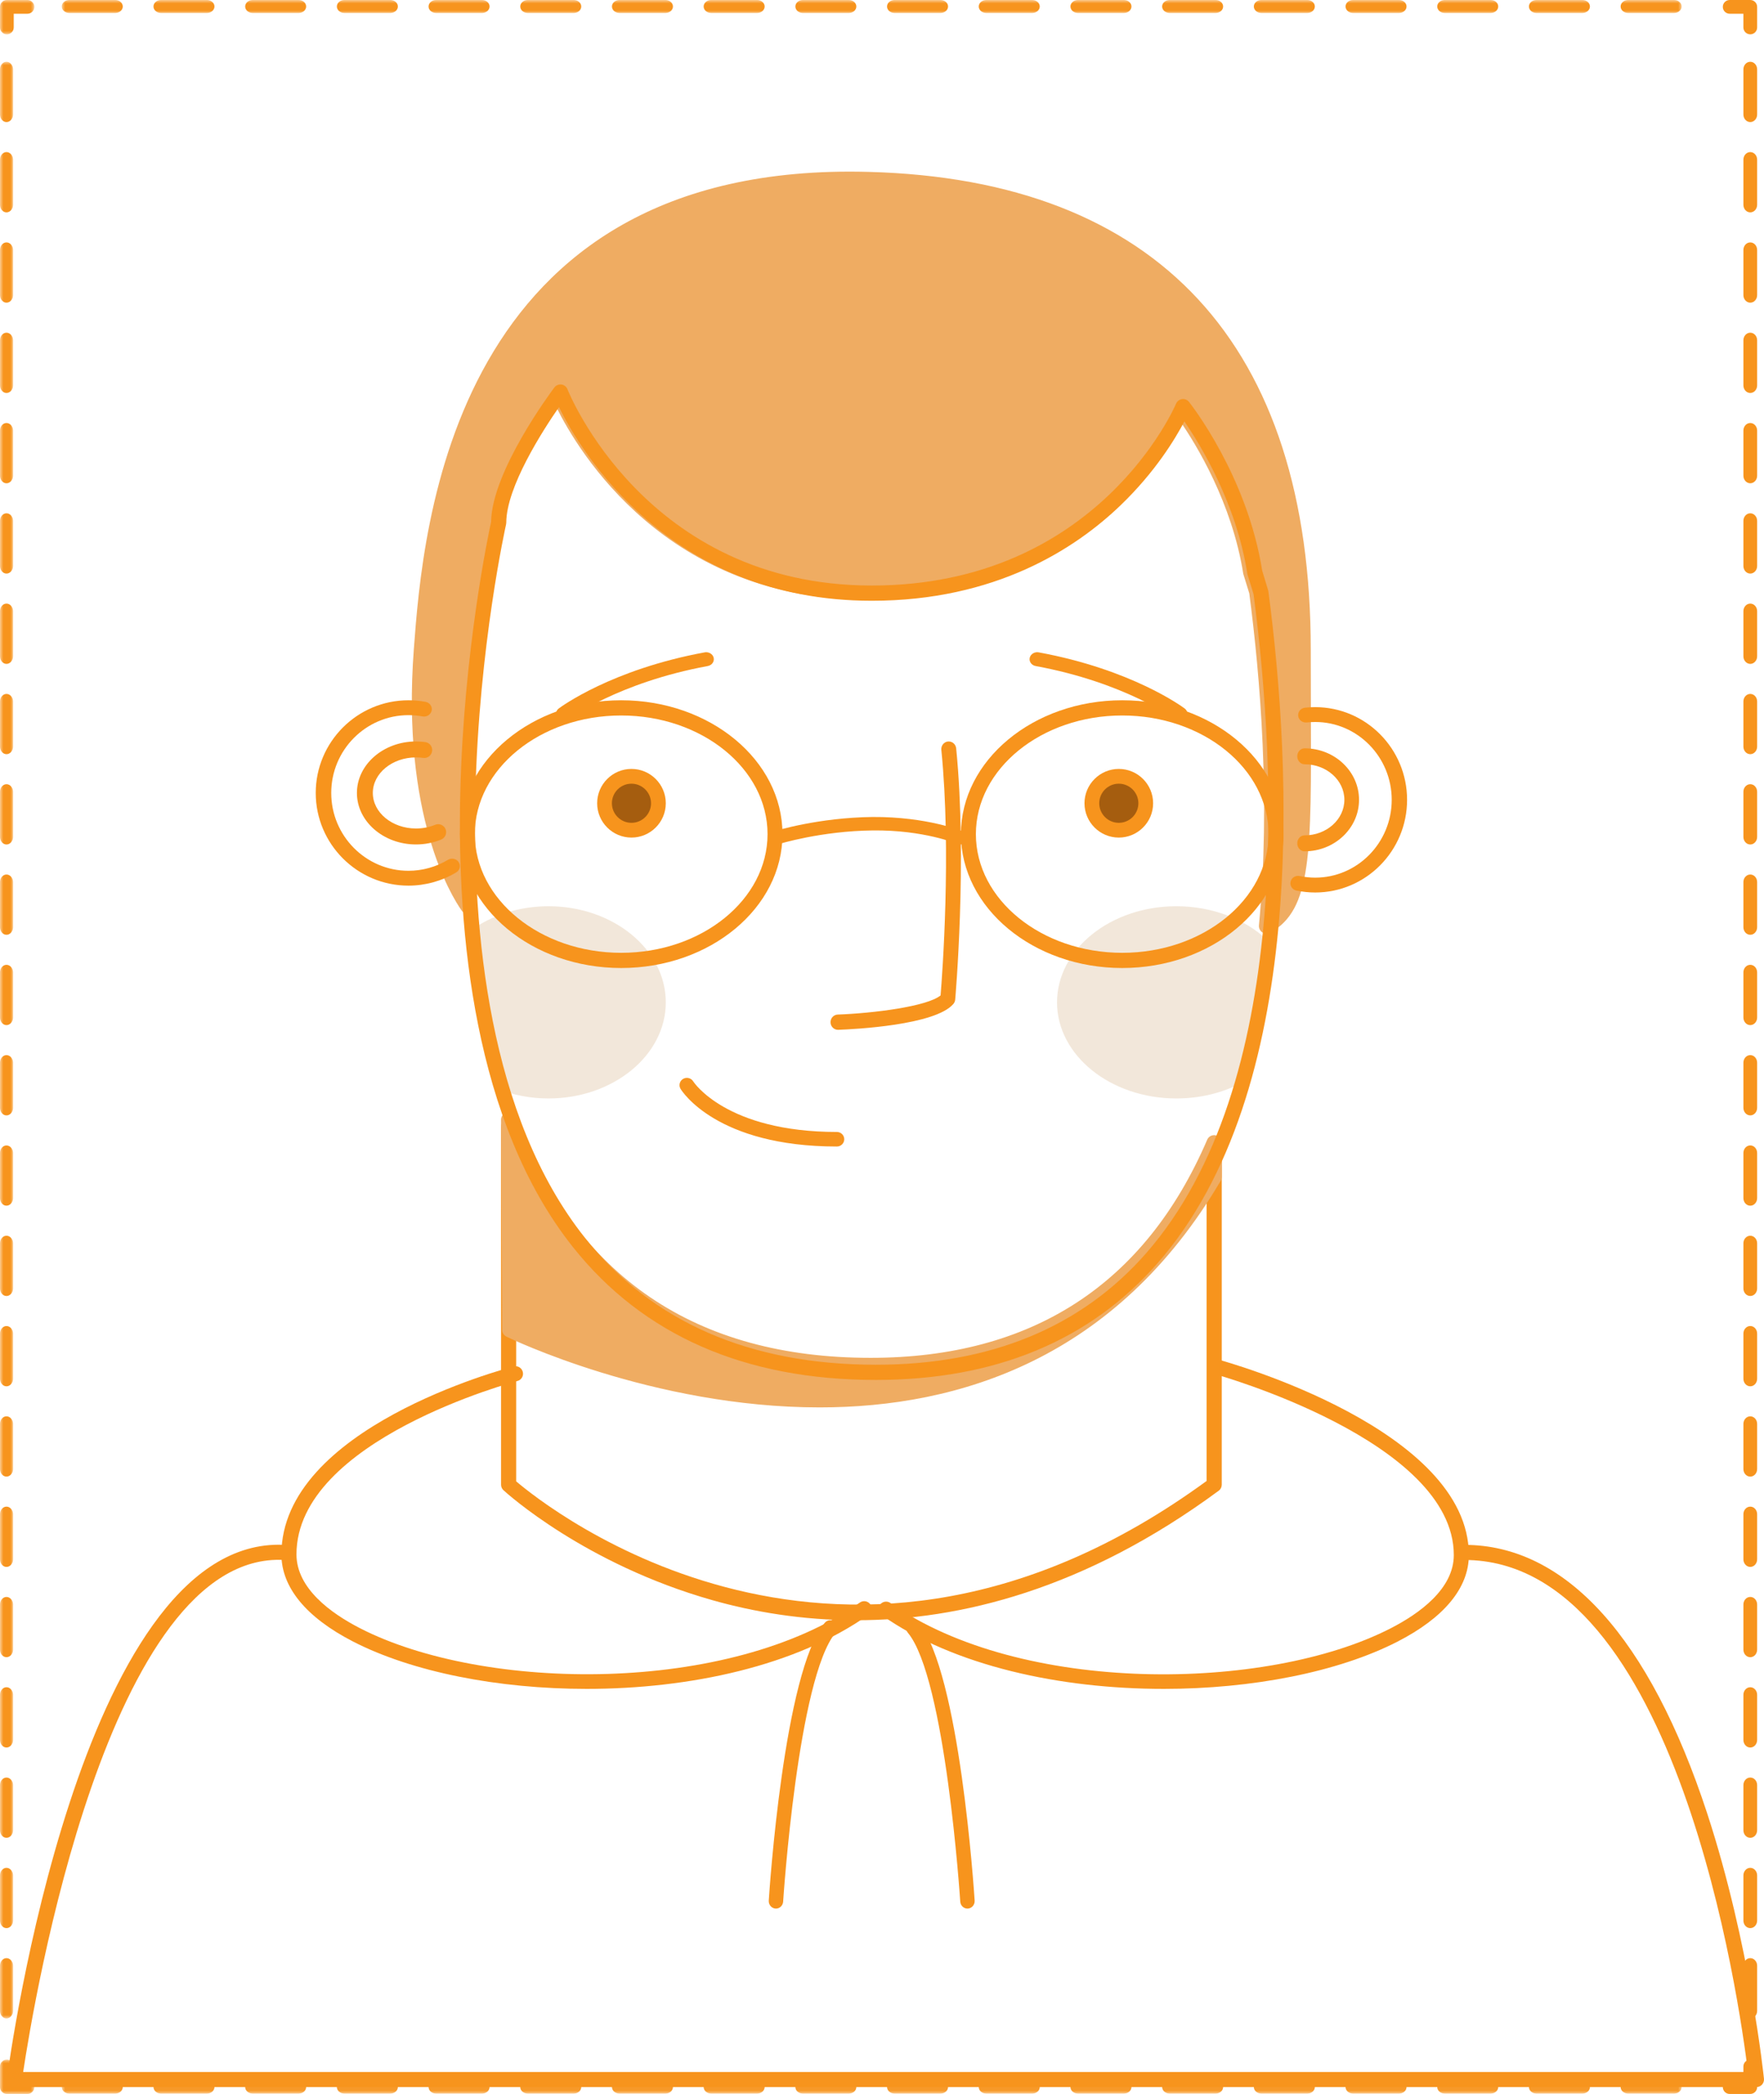 <svg xmlns="http://www.w3.org/2000/svg" xmlns:xlink="http://www.w3.org/1999/xlink" width="257" height="305" viewBox="0 0 257 305">
    <defs>
        <path id="1vgz62bt5a" d="M0 0.056L236 0.056 236 1.944 0 1.944z"/>
        <path id="zdyioj4ycc" d="M0 0L5 0 5 5 0 5z"/>
        <path id="2y2knj76re" d="M0.001 0L2 0 2 285 0.001 285z"/>
        <path id="o0entfi7qg" d="M0 0L5 0 5 5 0 5z"/>
        <path id="g0pj36shyi" d="M0 0L236 0 236 2 0 2z"/>
    </defs>
    <g fill="none" fill-rule="evenodd">
        <g>
            <g>
                <path fill="#F7941D" d="M255 305h-3.001c-.553 0-.999-.447-.999-1.001 0-.55.446-.997.999-.997h2v-2.003c0-.552.448-.999 1-.999s1.001.447 1.001 1v2.999c0 .554-.449 1.001-1 1.001" transform="translate(-177, -2947) translate(177, 2947)"/>
                <g transform="translate(-177, -2947) translate(177, 2947) translate(9, 303)">
                    <mask id="jcdavwa58b" fill="#fff">
                        <use xlink:href="#1vgz62bt5a"/>
                    </mask>
                    <path fill="#F7941D" d="M7.783 1.944H1.105C.493 1.944 0 1.522 0 .998 0 .478.493.056 1.105.056h6.678c.612 0 1.105.422 1.105.942 0 .524-.493.946-1.105.946m13.36 0h-6.68c-.608 0-1.1-.422-1.1-.946 0-.52.492-.942 1.1-.942h6.68c.608 0 1.103.422 1.103.942 0 .524-.495.946-1.102.946m13.357 0h-6.679c-.61 0-1.104-.422-1.104-.946 0-.52.495-.942 1.104-.942h6.68c.611 0 1.104.422 1.104.942 0 .524-.493.946-1.105.946m13.36 0h-6.679c-.611 0-1.104-.422-1.104-.946 0-.52.493-.942 1.104-.942h6.68c.611 0 1.104.422 1.104.942 0 .524-.493.946-1.105.946m13.36 0h-6.678c-.61 0-1.103-.422-1.103-.946 0-.52.493-.942 1.103-.942h6.678c.61 0 1.103.422 1.103.942 0 .524-.493.946-1.103.946m13.36 0h-6.68c-.61 0-1.103-.422-1.103-.946 0-.52.493-.942 1.102-.942h6.682c.609 0 1.102.422 1.102.942 0 .524-.493.946-1.102.946m13.357 0H81.26c-.61 0-1.104-.422-1.104-.946 0-.52.495-.942 1.104-.942h6.68c.611 0 1.104.422 1.104.942 0 .524-.493.946-1.105.946m13.36 0h-6.676c-.612 0-1.105-.422-1.105-.946 0-.52.493-.942 1.105-.942h6.676c.61 0 1.105.422 1.105.942 0 .524-.495.946-1.105.946m13.363 0h-6.684c-.607 0-1.1-.422-1.1-.946 0-.52.493-.942 1.1-.942h6.684c.607 0 1.1.422 1.1.942 0 .524-.493.946-1.1.946m13.355 0h-6.676c-.61 0-1.105-.422-1.105-.946 0-.52.495-.942 1.105-.942h6.676c.612 0 1.105.422 1.105.942 0 .524-.493.946-1.105.946m13.363 0h-6.68c-.611 0-1.104-.422-1.104-.946 0-.52.493-.942 1.105-.942h6.679c.611 0 1.104.422 1.104.942 0 .524-.493.946-1.104.946m13.36 0h-6.684c-.607 0-1.1-.422-1.1-.946 0-.52.493-.942 1.1-.942h6.684c.607 0 1.102.422 1.102.942 0 .524-.495.946-1.102.946m13.357 0h-6.679c-.609 0-1.104-.422-1.104-.946 0-.52.495-.942 1.104-.942h6.68c.609 0 1.102.422 1.102.942 0 .524-.493.946-1.103.946m13.36 0h-6.678c-.612 0-1.105-.422-1.105-.946 0-.52.493-.942 1.105-.942h6.678c.612 0 1.105.422 1.105.942 0 .524-.493.946-1.105.946m13.36 0h-6.68c-.61 0-1.103-.422-1.103-.946 0-.52.493-.942 1.102-.942h6.682c.609 0 1.102.422 1.102.942 0 .524-.493.946-1.102.946m13.36 0h-6.682c-.61 0-1.102-.422-1.102-.946 0-.52.493-.942 1.102-.942h6.682c.607 0 1.1.422 1.1.942 0 .524-.493.946-1.1.946m13.357 0h-6.679c-.609 0-1.104-.422-1.104-.946 0-.52.495-.942 1.104-.942h6.68c.611 0 1.104.422 1.104.942 0 .524-.493.946-1.105.946m13.36 0h-6.678c-.612 0-1.105-.422-1.105-.946 0-.52.493-.942 1.105-.942h6.678c.61 0 1.105.422 1.105.942 0 .524-.495.946-1.105.946" mask="url(#jcdavwa58b)"/>
                </g>
                <g transform="translate(-177, -2947) translate(177, 2947) translate(0, 300)">
                    <mask id="wriqnqxr9d" fill="#fff">
                        <use xlink:href="#zdyioj4ycc"/>
                    </mask>
                    <path fill="#F7941D" d="M3.999 5H1C.448 5-.001 4.553-.001 3.999v-3C-.001.447.448 0 1 0c.552 0 1.001.447 1.001 1v2.002H4c.554 0 1.001.446 1.001.997C5 4.553 4.553 5 3.999 5" mask="url(#wriqnqxr9d)"/>
                </g>
                <g transform="translate(-177, -2947) translate(177, 2947) translate(0, 9)">
                    <mask id="t6rhrrq1cf" fill="#fff">
                        <use xlink:href="#2y2knj76re"/>
                    </mask>
                    <path fill="#F7941D" d="M.946 8.78C.423 8.78 0 8.288 0 7.677V1.103C0 .492.422 0 .946 0c.522 0 .946.492.946 1.103v6.574c0 .611-.424 1.103-.946 1.103m0 13.154c-.522 0-.946-.494-.946-1.102v-6.577c0-.609.423-1.103.946-1.103.522 0 .946.494.946 1.103v6.577c0 .608-.424 1.102-.946 1.102m0 13.152c-.522 0-.946-.492-.946-1.1v-6.577c0-.609.423-1.1.946-1.1.522 0 .946.491.946 1.1v6.577c0 .608-.424 1.1-.946 1.1m0 13.154c-.522 0-.946-.494-.946-1.103v-6.574c0-.609.423-1.103.946-1.103.522 0 .946.494.946 1.103v6.574c0 .609-.424 1.103-.946 1.103m0 13.154C.423 61.394 0 60.9 0 60.292v-6.577c0-.609.423-1.1.946-1.1.522 0 .946.491.946 1.1v6.577c0 .608-.424 1.102-.946 1.102m0 13.152c-.522 0-.946-.492-.946-1.1v-6.577c0-.609.423-1.103.946-1.103.522 0 .946.494.946 1.103v6.577c0 .608-.424 1.1-.946 1.1m0 13.154C.423 87.7 0 87.206 0 86.597v-6.574c0-.611.423-1.103.946-1.103.522 0 .946.492.946 1.103v6.574c0 .609-.424 1.103-.946 1.103m0 13.152c-.522 0-.946-.492-.946-1.1v-6.578c0-.608.423-1.1.946-1.1.522 0 .946.492.946 1.1v6.578c0 .608-.424 1.1-.946 1.1m0 13.154c-.522 0-.946-.492-.946-1.1v-6.577c0-.609.423-1.103.946-1.103.522 0 .946.494.946 1.103v6.577c0 .608-.424 1.1-.946 1.1m0 13.154c-.522 0-.946-.494-.946-1.103v-6.577c0-.608.423-1.1.946-1.1.522 0 .946.492.946 1.1v6.577c0 .609-.424 1.103-.946 1.103m0 13.154c-.522 0-.946-.494-.946-1.103v-6.577c0-.608.423-1.1.946-1.1.522 0 .946.492.946 1.1v6.577c0 .609-.424 1.103-.946 1.103m0 13.154c-.522 0-.946-.494-.946-1.102v-6.577c0-.609.423-1.103.946-1.103.522 0 .946.494.946 1.103v6.577c0 .608-.424 1.102-.946 1.102m0 13.15c-.522 0-.946-.492-.946-1.1v-6.575c0-.609.423-1.1.946-1.1.522 0 .946.491.946 1.1v6.574c0 .609-.424 1.1-.946 1.1m0 13.157c-.522 0-.946-.494-.946-1.103v-6.577c0-.608.423-1.102.946-1.102.522 0 .946.494.946 1.102v6.577c0 .609-.424 1.103-.946 1.103m0 13.152c-.522 0-.946-.492-.946-1.1v-6.58c0-.606.423-1.098.946-1.098.522 0 .946.492.946 1.098v6.58c0 .608-.424 1.1-.946 1.1m0 13.152c-.522 0-.946-.492-.946-1.1V198.4c0-.608.423-1.103.946-1.103.522 0 .946.495.946 1.103v6.577c0 .609-.424 1.1-.946 1.1m0 13.157c-.522 0-.946-.492-.946-1.103v-6.577c0-.608.423-1.102.946-1.102.522 0 .946.494.946 1.102v6.577c0 .611-.424 1.103-.946 1.103m0 13.15c-.522 0-.946-.492-.946-1.099v-6.577c0-.608.423-1.1.946-1.1.522 0 .946.492.946 1.1v6.577c0 .607-.424 1.099-.946 1.099m0 13.156c-.522 0-.946-.494-.946-1.103v-6.577c0-.608.423-1.103.946-1.103.522 0 .946.495.946 1.103v6.577c0 .609-.424 1.103-.946 1.103m0 13.152c-.522 0-.946-.492-.946-1.1v-6.578c0-.608.423-1.1.946-1.1.522 0 .946.492.946 1.1v6.577c0 .609-.424 1.1-.946 1.1m0 13.155c-.522 0-.946-.494-.946-1.103v-6.575c0-.608.423-1.102.946-1.102.522 0 .946.494.946 1.102v6.575c0 .609-.424 1.103-.946 1.103m0 13.154c-.522 0-.946-.492-.946-1.103v-6.577c0-.608.423-1.1.946-1.1.522 0 .946.492.946 1.1v6.577c0 .611-.424 1.103-.946 1.103" mask="url(#t6rhrrq1cf)"/>
                </g>
                <g transform="translate(-177, -2947) translate(177, 2947) translate(0, -0)">
                    <mask id="miza6pqash" fill="#fff">
                        <use xlink:href="#o0entfi7qg"/>
                    </mask>
                    <path fill="#F7941D" d="M1 5C.448 5-.001 4.553-.001 4V1C-.001.446.448 0 1 0h2.999C4.553 0 5 .447 5 1c0 .554-.447 1-1.001 1H2v2c0 .553-.449 1-1.001 1" mask="url(#miza6pqash)"/>
                </g>
                <g transform="translate(-177, -2947) translate(177, 2947) translate(9, 0)">
                    <mask id="lna25g2u5j" fill="#fff">
                        <use xlink:href="#g0pj36shyi"/>
                    </mask>
                    <path fill="#F7941D" d="M7.783 1.89H1.105C.493 1.89 0 1.468 0 .946S.493 0 1.105 0h6.678c.612 0 1.105.424 1.105.946s-.493.944-1.105.944m13.36 0H14.46c-.607 0-1.1-.422-1.1-.944S13.853 0 14.46 0h6.684c.607 0 1.102.424 1.102.946s-.495.944-1.102.944m13.357 0h-6.679c-.61 0-1.104-.422-1.104-.944S27.213 0 27.822 0h6.68c.609 0 1.102.424 1.102.946s-.493.944-1.103.944m13.36 0h-6.679c-.611 0-1.104-.422-1.104-.944S40.57 0 41.182 0h6.68c.611 0 1.104.424 1.104.946s-.493.944-1.105.944m13.36 0h-6.68c-.61 0-1.103-.422-1.103-.944S53.931 0 54.54 0h6.681c.61 0 1.103.424 1.103.946s-.493.944-1.103.944m13.36 0h-6.68c-.61 0-1.103-.422-1.103-.944S67.291 0 67.9 0h6.682c.607 0 1.1.424 1.1.946s-.493.944-1.1.944m13.357 0H81.26c-.61 0-1.104-.422-1.104-.944S80.65 0 81.26 0h6.68c.611 0 1.104.424 1.104.946s-.493.944-1.105.944m13.36 0H94.62c-.611 0-1.104-.422-1.104-.944S94.009 0 94.62 0h6.68c.609 0 1.104.424 1.104.946s-.495.944-1.105.944m13.36 0h-6.68c-.608 0-1.1-.422-1.1-.944s.492-.946 1.1-.946h6.68c.608 0 1.103.424 1.103.946s-.495.944-1.103.944m13.358 0h-6.679c-.61 0-1.104-.422-1.104-.944S120.729 0 121.338 0h6.68c.611 0 1.104.424 1.104.946s-.493.944-1.105.944m13.36 0h-6.676c-.612 0-1.105-.422-1.105-.944S134.09 0 134.701 0h6.676c.612 0 1.105.424 1.105.946s-.493.944-1.105.944m13.363 0h-6.684c-.607 0-1.1-.422-1.1-.944s.493-.946 1.1-.946h6.684c.607 0 1.102.424 1.102.946s-.495.944-1.102.944m13.357 0h-6.68c-.61 0-1.105-.422-1.105-.944S160.807 0 161.416 0h6.681c.61 0 1.103.424 1.103.946s-.493.944-1.103.944m13.358 0h-6.676c-.612 0-1.105-.422-1.105-.944S174.167 0 174.779 0h6.676c.612 0 1.105.424 1.105.946s-.493.944-1.105.944m13.363 0h-6.682c-.61 0-1.102-.422-1.102-.944S187.527 0 188.136 0h6.682c.609 0 1.102.424 1.102.946s-.493.944-1.102.944m13.36 0h-6.684c-.61 0-1.1-.422-1.1-.944s.49-.946 1.1-.946h6.684c.607 0 1.1.424 1.1.946s-.493.944-1.1.944m13.355 0h-6.677c-.609 0-1.104-.422-1.104-.944S214.247 0 214.856 0h6.677c.612 0 1.105.424 1.105.946s-.493.944-1.105.944m13.362 0h-6.678c-.612 0-1.105-.422-1.105-.944S227.605 0 228.217 0h6.678c.61 0 1.105.424 1.105.946s-.495.944-1.105.944" mask="url(#lna25g2u5j)"/>
                </g>
                <path fill="#F7941D" d="M255 5c-.553 0-1.002-.447-1.002-1V2h-2c-.552 0-.998-.446-.998-1 0-.553.446-1 .999-1h3c.552 0 1.001.447 1.001 1v3c0 .553-.449 1-1 1M255 17.78c-.552 0-1-.492-1-1.1v-6.577c0-.611.448-1.103 1-1.103s1 .492 1 1.103v6.577c0 .608-.448 1.1-1 1.1m0 13.154c-.552 0-1-.494-1-1.102v-6.577c0-.609.448-1.103 1-1.103s1 .494 1 1.103v6.577c0 .608-.448 1.102-1 1.102m0 13.152c-.552 0-1-.492-1-1.1v-6.577c0-.609.448-1.1 1-1.1s1 .491 1 1.1v6.577c0 .608-.448 1.1-1 1.1m0 13.154c-.552 0-1-.494-1-1.103v-6.574c0-.609.448-1.103 1-1.103s1 .494 1 1.103v6.574c0 .609-.448 1.103-1 1.103m0 13.152c-.552 0-1-.492-1-1.1v-6.577c0-.609.448-1.1 1-1.1s1 .491 1 1.1v6.577c0 .608-.448 1.1-1 1.1m0 13.154c-.552 0-1-.492-1-1.1v-6.577c0-.611.448-1.103 1-1.103s1 .492 1 1.103v6.577c0 .608-.448 1.1-1 1.1m0 13.154c-.552 0-1-.494-1-1.103v-6.574c0-.611.448-1.103 1-1.103s1 .492 1 1.103v6.574c0 .609-.448 1.103-1 1.103m0 13.152c-.552 0-1-.492-1-1.1v-6.578c0-.608.448-1.1 1-1.1s1 .492 1 1.1v6.578c0 .608-.448 1.1-1 1.1m0 13.154c-.552 0-1-.492-1-1.1v-6.577c0-.609.448-1.103 1-1.103s1 .494 1 1.103v6.577c0 .608-.448 1.1-1 1.1m0 13.154c-.552 0-1-.494-1-1.103v-6.577c0-.608.448-1.1 1-1.1s1 .492 1 1.1v6.577c0 .609-.448 1.103-1 1.103m0 13.154c-.552 0-1-.494-1-1.103v-6.574c0-.611.448-1.103 1-1.103s1 .492 1 1.103v6.574c0 .609-.448 1.103-1 1.103m0 13.152c-.552 0-1-.494-1-1.103v-6.574c0-.609.448-1.103 1-1.103s1 .494 1 1.103v6.574c0 .609-.448 1.103-1 1.103m0 13.154c-.552 0-1-.492-1-1.103v-6.574c0-.611.448-1.103 1-1.103s1 .492 1 1.103v6.574c0 .611-.448 1.103-1 1.103m0 13.152c-.552 0-1-.492-1-1.098v-6.58c0-.606.448-1.1 1-1.1s1 .494 1 1.1v6.58c0 .606-.448 1.098-1 1.098m0 13.154c-.552 0-1-.492-1-1.103v-6.577c0-.608.448-1.1 1-1.1s1 .492 1 1.1v6.577c0 .611-.448 1.103-1 1.103m0 13.154c-.552 0-1-.492-1-1.1v-6.577c0-.611.448-1.103 1-1.103s1 .492 1 1.103v6.577c0 .608-.448 1.1-1 1.1m0 13.152c-.552 0-1-.492-1-1.103v-6.575c0-.608.448-1.1 1-1.1s1 .492 1 1.1v6.575c0 .61-.448 1.103-1 1.103m0 13.154c-.552 0-1-.492-1-1.103v-6.575c0-.61.448-1.102 1-1.102s1 .492 1 1.102v6.575c0 .611-.448 1.103-1 1.103m0 13.154c-.552 0-1-.494-1-1.1v-6.58c0-.606.448-1.1 1-1.1s1 .494 1 1.1v6.58c0 .606-.448 1.1-1 1.1m0 13.152c-.552 0-1-.492-1-1.103v-6.575c0-.61.448-1.102 1-1.102s1 .491 1 1.102v6.575c0 .61-.448 1.103-1 1.103m0 13.154c-.552 0-1-.492-1-1.1v-6.578c0-.608.448-1.102 1-1.102s1 .494 1 1.102v6.577c0 .609-.448 1.1-1 1.1M255 294c-.552 0-1-.492-1-1.103v-6.577c0-.608.448-1.1 1-1.1s1 .492 1 1.1v6.577c0 .611-.448 1.103-1 1.103" transform="translate(-177, -2947) translate(177, 2947)"/>
                <path fill="#EFAC62" d="M189.964 94.671c0-27.687-8.637-67.195-63.44-68.636-54.803-1.441-63.217 41.803-65.233 68.636-1.785 23.757 5.167 35.128 6.786 37.428-2.023-28.858 4.14-56.044 4.14-56.044 0-7.064 8.982-18.987 8.982-18.987s11.248 29.22 45.325 29.22c34.08 0 45.307-27.1 45.307-27.1s8.31 10.458 10.447 24.092l.913 3.008c1.708 13.006 3.1 30.947 1.414 48.712h.011c6.17-3.467 5.348-12.641 5.348-40.329" transform="translate(-177, -2947) translate(177, 2947)"/>
                <path fill="#EFAC62" d="M171.76 58.127c.333 0 .65.15.862.416.346.437 8.503 10.826 10.656 24.561l.877 2.856c1.565 11.786 3.044 29.014 1.684 46.428 3.034-3.702 3.006-11.76 2.941-29.054-.007-2.672-.019-5.563-.019-8.69 0-43.637-20.948-66.313-62.27-67.401-39.638-1.08-60.52 21.035-64.002 67.485-1.255 16.69 1.883 27.151 4.308 32.527-1.033-25.846 3.982-49.424 4.397-51.315.098-7.344 8.82-18.994 9.193-19.492.242-.317.634-.474 1.033-.427.394.056.733.32.875.696.11.285 11.387 28.458 44.225 28.458 32.91 0 44.113-26.104 44.22-26.368.152-.36.48-.614.868-.668.049-.01.1-.012.151-.012M184.525 136c-.31 0-.61-.13-.82-.362-.208-.229-.318-.537-.288-.845 1.715-18.084.18-36.284-1.408-48.368l-.873-2.828c-1.637-10.385-6.913-18.931-9.185-22.224-1.304 2.487-4.213 7.314-9.288 12.178-6.585 6.31-18.199 13.829-36.143 13.829-29.404 0-42.28-21.628-45.464-28.078C78.71 62.678 73.4 70.898 73.4 76.066c0 .08-.01.161-.03.243-.06.268-6.091 27.316-4.106 55.614.033.493-.266.948-.73 1.116-.476.168-.987 0-1.271-.404-1.486-2.106-8.794-13.838-6.972-38.072 1.32-17.593 5.386-71.194 66.258-69.525 42.144 1.107 64.418 25.175 64.418 69.606 0 3.125.009 6.011.018 8.683.077 21.207.108 29.145-5.92 32.533-.163.093-.35.14-.539.14" transform="translate(-177, -2947) translate(177, 2947)"/>
                <path fill="#A55D0F" d="M96 117c0 2.21-1.79 4-4 4s-4-1.79-4-4 1.79-4 4-4 4 1.79 4 4" transform="translate(-177, -2947) translate(177, 2947)"/>
                <path fill="#F7941D" d="M92 114.15c-1.57 0-2.852 1.279-2.852 2.851 0 1.57 1.282 2.849 2.852 2.849 1.568 0 2.85-1.279 2.85-2.849 0-1.572-1.282-2.85-2.85-2.85M92 122c-2.758 0-5-2.243-5-4.999 0-2.758 2.242-5.001 5-5.001 2.756 0 5 2.243 5 5.001 0 2.756-2.244 4.999-5 4.999M124.746 236c-7.944 0-15.012-1.238-20.945-2.918-18.606-5.268-29.974-15.583-30.45-16.02-.225-.206-.351-.497-.351-.8v-52.17c0-.602.493-1.092 1.102-1.092.61 0 1.103.49 1.103 1.093v51.678c4.335 3.698 47.765 38.508 100.588-.058V169.29c0-.603.493-1.093 1.102-1.093.612 0 1.105.49 1.105 1.093v46.972c0 .344-.163.67-.446.875C158.023 231.536 139.81 236 124.746 236" transform="translate(-177, -2947) translate(177, 2947)"/>
                <path fill="#EFAC62" d="M126.838 198.816C97.137 198.816 81.648 183.14 74 163c.042 8.406.16 30.208.16 30.64 0 0 69.399 34.452 102.84-22.296v-4.996c-8.027 18.641-23.123 32.468-50.162 32.468" transform="translate(-177, -2947) translate(177, 2947)"/>
                <path fill="#EFAC62" d="M75.369 193.01c5.352 2.464 44.737 19.44 76.44 2.028-7.23 3.284-15.563 4.932-24.97 4.932-24.547 0-41.878-10.54-51.601-31.35.049 8.75.114 21.31.13 24.39m44.03 11.99c-24.358.002-45.244-10.124-45.625-10.315-.374-.185-.61-.564-.61-.982 0-.431-.116-22.205-.163-30.6-.002-.532.378-.99.904-1.084.521-.098 1.047.192 1.233.69 8.833 23.27 26.227 35.07 51.702 35.07 23.474 0 39.976-10.69 49.04-31.768.205-.483.712-.75 1.238-.643.512.104.883.552.883 1.075v4.988c0 .195-.054.385-.152.554C162.587 197.91 139.773 205 119.398 205" transform="translate(-177, -2947) translate(177, 2947)"/>
                <path fill="#F7941D" d="M59.507 129C52.059 129 46 122.945 46 115.501 46 108.058 52.059 102 59.507 102c.837 0 1.674.078 2.492.231.61.113 1.012.68.892 1.27-.122.588-.727.966-1.327.853-.672-.126-1.366-.187-2.057-.187-6.205 0-11.25 5.084-11.25 11.334 0 6.248 5.045 11.335 11.25 11.335 2.035 0 4.028-.555 5.76-1.599.53-.311 1.226-.167 1.559.341.332.506.175 1.173-.354 1.491-2.095 1.262-4.506 1.931-6.965 1.931" transform="translate(-177, -2947) translate(177, 2947)"/>
                <path fill="#F7941D" d="M60.603 123C55.86 123 52 119.634 52 115.501c0-4.135 3.86-7.501 8.603-7.501.464 0 .917.032 1.364.093.633.089 1.076.674.988 1.31-.086.638-.67 1.092-1.305.992-.343-.047-.689-.072-1.047-.072-3.465 0-6.285 2.324-6.285 5.178 0 2.855 2.82 5.176 6.285 5.176.981 0 1.923-.182 2.798-.541.587-.244 1.268.04 1.514.634.24.593-.045 1.271-.636 1.515-1.155.474-2.393.715-3.676.715M191.61 130c-.917 0-1.832-.096-2.726-.282-.607-.126-.989-.7-.858-1.285.128-.581.723-.96 1.33-.829.737.154 1.498.232 2.255.232 6.15 0 11.15-5.085 11.15-11.336 0-6.25-5-11.336-11.15-11.336-.418 0-.833.023-1.236.07-.611.061-1.171-.358-1.24-.954-.07-.593.368-1.131.984-1.198.491-.055.987-.082 1.492-.082 7.385 0 13.389 6.054 13.389 13.5 0 7.444-6.004 13.5-13.39 13.5" transform="translate(-177, -2947) translate(177, 2947)"/>
                <path fill="#F7941D" d="M190.07 124c-.593 0-1.07-.519-1.07-1.163 0-.642.477-1.16 1.07-1.16 3.194 0 5.794-2.324 5.794-5.178 0-2.855-2.6-5.176-5.795-5.176-.592 0-1.069-.52-1.069-1.163 0-.641.477-1.16 1.07-1.16 4.372 0 7.93 3.363 7.93 7.499 0 4.135-3.558 7.501-7.93 7.501M82.106 105c-.32 0-.637-.127-.857-.375-.385-.435-.317-1.075.157-1.43.307-.231 7.682-5.678 21.269-8.175.57-.11 1.18.243 1.303.797.122.554-.267 1.088-.87 1.198-13.005 2.392-20.231 7.705-20.304 7.757-.204.153-.452.228-.698.228" transform="translate(-177, -2947) translate(177, 2947)"/>
                <path fill="#F2E7DA" d="M96 145.5c0-6.903-7.208-12.5-16.1-12.5-4.21 0-8.032 1.263-10.9 3.317.668 6.883 1.859 13.795 3.77 20.379 2.152.828 4.564 1.304 7.13 1.304 8.892 0 16.1-5.597 16.1-12.5" transform="translate(-177, -2947) translate(177, 2947)"/>
                <path fill="#F2E7DA" d="M73.72 156.702c1.966.715 4.05 1.079 6.194 1.079 8.228 0 14.923-5.285 14.923-11.78 0-6.495-6.695-11.78-14.923-11.78-3.564 0-6.98 1.009-9.693 2.852.694 7.083 1.873 13.68 3.498 19.629M79.914 160c-2.6 0-5.114-.477-7.477-1.418-.313-.124-.556-.397-.648-.728-1.792-6.401-3.065-13.54-3.784-21.216-.037-.393.133-.776.444-1.006C71.6 133.29 75.672 132 79.914 132 89.333 132 97 138.281 97 146.001S89.333 160 79.914 160M171.397 133c-9.055 0-16.397 5.596-16.397 12.499 0 6.905 7.342 12.501 16.397 12.501 3.363 0 6.485-.775 9.087-2.1 1.684-5.924 2.81-12.131 3.516-18.391-3.007-2.754-7.537-4.509-12.603-4.509" transform="translate(-177, -2947) translate(177, 2947)"/>
                <path fill="#F2E7DA" d="M171.383 134.221c-8.372 0-15.182 5.285-15.182 11.78 0 6.493 6.81 11.778 15.182 11.778 2.877 0 5.665-.628 8.09-1.82 1.456-5.426 2.553-11.392 3.27-17.758-2.888-2.536-6.997-3.98-11.36-3.98m0 25.779c-9.586 0-17.383-6.281-17.383-13.999 0-7.72 7.797-14.001 17.383-14.001 5.125 0 9.963 1.805 13.271 4.95.252.24.375.584.34.93-.748 6.88-1.931 13.321-3.527 19.144-.081.296-.28.545-.55.686-2.837 1.5-6.133 2.29-9.534 2.29" transform="translate(-177, -2947) translate(177, 2947)"/>
                <path fill="#F7941D" d="M90.5 104.215c-11.758 0-21.322 7.755-21.322 17.285 0 9.53 9.564 17.285 21.322 17.285s21.324-7.755 21.324-17.285c0-9.53-9.566-17.285-21.324-17.285m0 36.785c-12.959 0-23.5-8.747-23.5-19.5 0-10.751 10.541-19.5 23.5-19.5s23.5 8.749 23.5 19.5c0 10.753-10.541 19.5-23.5 19.5M171.893 105c-.244 0-.492-.075-.698-.228-.07-.052-7.296-5.365-20.303-7.757-.603-.11-.992-.644-.87-1.198.122-.554.727-.907 1.303-.797 13.586 2.497 20.962 7.944 21.268 8.174.474.356.544.996.157 1.431-.217.248-.536.375-.857.375" transform="translate(-177, -2947) translate(177, 2947)"/>
                <path fill="#F7941D" d="M163.499 104.215c-11.758 0-21.321 7.755-21.321 17.285 0 9.53 9.563 17.285 21.32 17.285 11.76 0 21.324-7.755 21.324-17.285 0-9.53-9.563-17.285-21.323-17.285m0 36.785C150.54 141 140 132.253 140 121.5c0-10.751 10.54-19.5 23.499-19.5 12.958 0 23.501 8.749 23.501 19.5 0 10.753-10.543 19.5-23.501 19.5M121.927 167c-17.498 0-22.568-8.056-22.777-8.4-.302-.502-.134-1.153.375-1.452.503-.294 1.162-.139 1.469.362.045.074 4.767 7.37 20.933 7.37.593 0 1.073.473 1.073 1.059 0 .585-.48 1.061-1.073 1.061" transform="translate(-177, -2947) translate(177, 2947)"/>
                <path fill="#F7941D" d="M81.435 59.304C79.083 62.695 73.76 70.95 73.76 76.14c0 .082-.01.164-.03.246-.04.174-3.957 17.722-4.469 39.246-.468 19.764 1.92 47.027 15.959 64.66 9.769 12.273 24.03 18.493 42.39 18.493 16.702 0 29.958-5.474 39.395-16.27 21.353-24.42 18.958-70.61 15.629-95.97l-.875-2.841c-.016-.05-.023-.098-.033-.15-1.613-10.31-6.897-18.869-9.173-22.17-1.307 2.497-4.222 7.347-9.313 12.233-6.598 6.337-18.24 13.889-36.229 13.889-29.476 0-42.385-21.723-45.575-28.2M127.61 201c-19.066 0-33.91-6.504-44.118-19.328-14.46-18.165-16.918-45.993-16.436-66.135.496-20.799 4.143-37.927 4.492-39.522.098-7.376 8.843-19.08 9.217-19.577.241-.319.634-.478 1.034-.43.397.055.736.322.879.697.11.287 11.415 28.583 44.333 28.583 32.99 0 44.219-26.216 44.329-26.481.152-.361.48-.62.867-.673.382-.061.774.098 1.02.408.344.436 8.492 10.833 10.667 24.591l.893 2.946c3.416 25.907 5.808 72.82-16.12 97.896C158.79 195.273 144.976 201 127.61 201" transform="translate(-177, -2947) translate(177, 2947)"/>
                <path fill="#F7941D" d="M122.086 150c-.582 0-1.065-.473-1.085-1.073-.021-.612.448-1.127 1.046-1.148 5.19-.189 13.024-1.172 14.988-2.789.24-2.925 1.592-20.953.11-35.766-.061-.61.37-1.156.971-1.22.589-.054 1.127.38 1.19.994 1.632 16.307-.123 36.4-.141 36.6-.02.234-.113.453-.262.63-2.643 3.106-14.439 3.687-16.778 3.772h-.039" transform="translate(-177, -2947) translate(177, 2947)"/>
                <path fill="#F7941D" d="M113.101 123c-.452 0-.877-.25-1.038-.653-.203-.51.1-1.069.672-1.247.261-.083 6.484-2.012 14.387-2.1 7.97-.05 13.046 2.05 13.256 2.141.549.235.775.819.514 1.304-.264.485-.924.69-1.472.46-.045-.021-4.838-2.03-12.274-1.946-7.516.083-13.613 1.966-13.679 1.987-.121.035-.242.054-.366.054M85.476 246c-12.909 0-25.425-2.465-34.051-6.903C44.607 235.588 41 231.203 41 226.407c0-18.379 32.447-27.01 33.83-27.368.59-.162 1.184.2 1.335.781.155.583-.198 1.182-.782 1.332-.32.088-32.19 8.562-32.19 25.255 0 4.956 5.025 8.58 9.24 10.747 18.1 9.309 53.86 9.709 72.835-3.728.49-.35 1.179-.236 1.53.257.35.492.234 1.174-.258 1.521C116.006 242.663 100.48 246 85.476 246" transform="translate(-177, -2947) translate(177, 2947)"/>
                <path fill="#F7941D" d="M255.897 304H2.104c-.32 0-.621-.137-.829-.375-.21-.24-.306-.555-.266-.87C1.436 299.55 11.668 225 40.609 225c.292 0 .58.01.873.023.61.03 1.077.548 1.047 1.156-.03.603-.5 1.132-1.156 1.041-25.602-1.353-36.506 64.62-37.996 74.58h251.282c-1.18-9.729-10.23-74.577-41.312-74.577h-.014c-.61 0-1.102-.492-1.102-1.102 0-.606.493-1.098 1.102-1.098h.014c14.765 0 26.998 13.53 35.385 39.137 6.247 19.09 8.242 38.435 8.263 38.628.03.31-.073.618-.278.85-.21.23-.507.362-.82.362" transform="translate(-177, -2947) translate(177, 2947)"/>
                <path fill="#F7941D" d="M113.051 278c-.024 0-.046 0-.07-.002-.579-.042-1.017-.56-.979-1.164.087-1.358 2.2-33.332 8.157-40.457.377-.453 1.042-.509 1.48-.106.438.393.484 1.087.102 1.54-5.496 6.574-7.623 38.845-7.643 39.171-.038.578-.498 1.018-1.047 1.018M169.525 246c-15.006 0-30.53-3.318-41.063-10.741-.494-.345-.61-1.024-.26-1.514s1.04-.6 1.53-.256c18.97 13.37 54.735 12.976 72.835 3.71 4.215-2.156 9.24-5.762 9.24-10.693 0-16.634-34.528-26.278-34.878-26.372-.585-.161-.928-.76-.768-1.337.164-.578.77-.914 1.35-.76 1.49.408 36.489 10.196 36.489 28.469 0 4.772-3.607 9.135-10.425 12.625-8.625 4.414-21.146 6.869-34.05 6.869" transform="translate(-177, -2947) translate(177, 2947)"/>
                <path fill="#F7941D" d="M140.947 278c-.549 0-1.009-.44-1.047-1.018-.02-.326-2.146-32.597-7.641-39.17-.382-.454-.336-1.148.102-1.541.436-.403 1.102-.347 1.48.106 5.957 7.125 8.068 39.1 8.157 40.457.036.604-.402 1.122-.98 1.164-.024.002-.047.002-.071.002" transform="translate(-177, -2947) translate(177, 2947)"/>
                <path fill="#A55D0F" d="M167 117c0 2.21-1.79 4-4.002 4-2.208 0-3.998-1.79-3.998-4s1.79-4 3.998-4c2.212 0 4.002 1.79 4.002 4" transform="translate(-177, -2947) translate(177, 2947)"/>
                <path fill="#F7941D" d="M163 114.15c-1.568 0-2.85 1.279-2.85 2.851 0 1.57 1.282 2.849 2.85 2.849 1.57 0 2.852-1.279 2.852-2.849 0-1.572-1.282-2.85-2.852-2.85m0 7.849c-2.756 0-5-2.243-5-4.999 0-2.758 2.244-5.001 5-5.001 2.758 0 5 2.243 5 5.001 0 2.756-2.242 4.999-5 4.999" transform="translate(-177, -2947) translate(177, 2947)"/>
            </g>
        </g>
    </g>
</svg>

